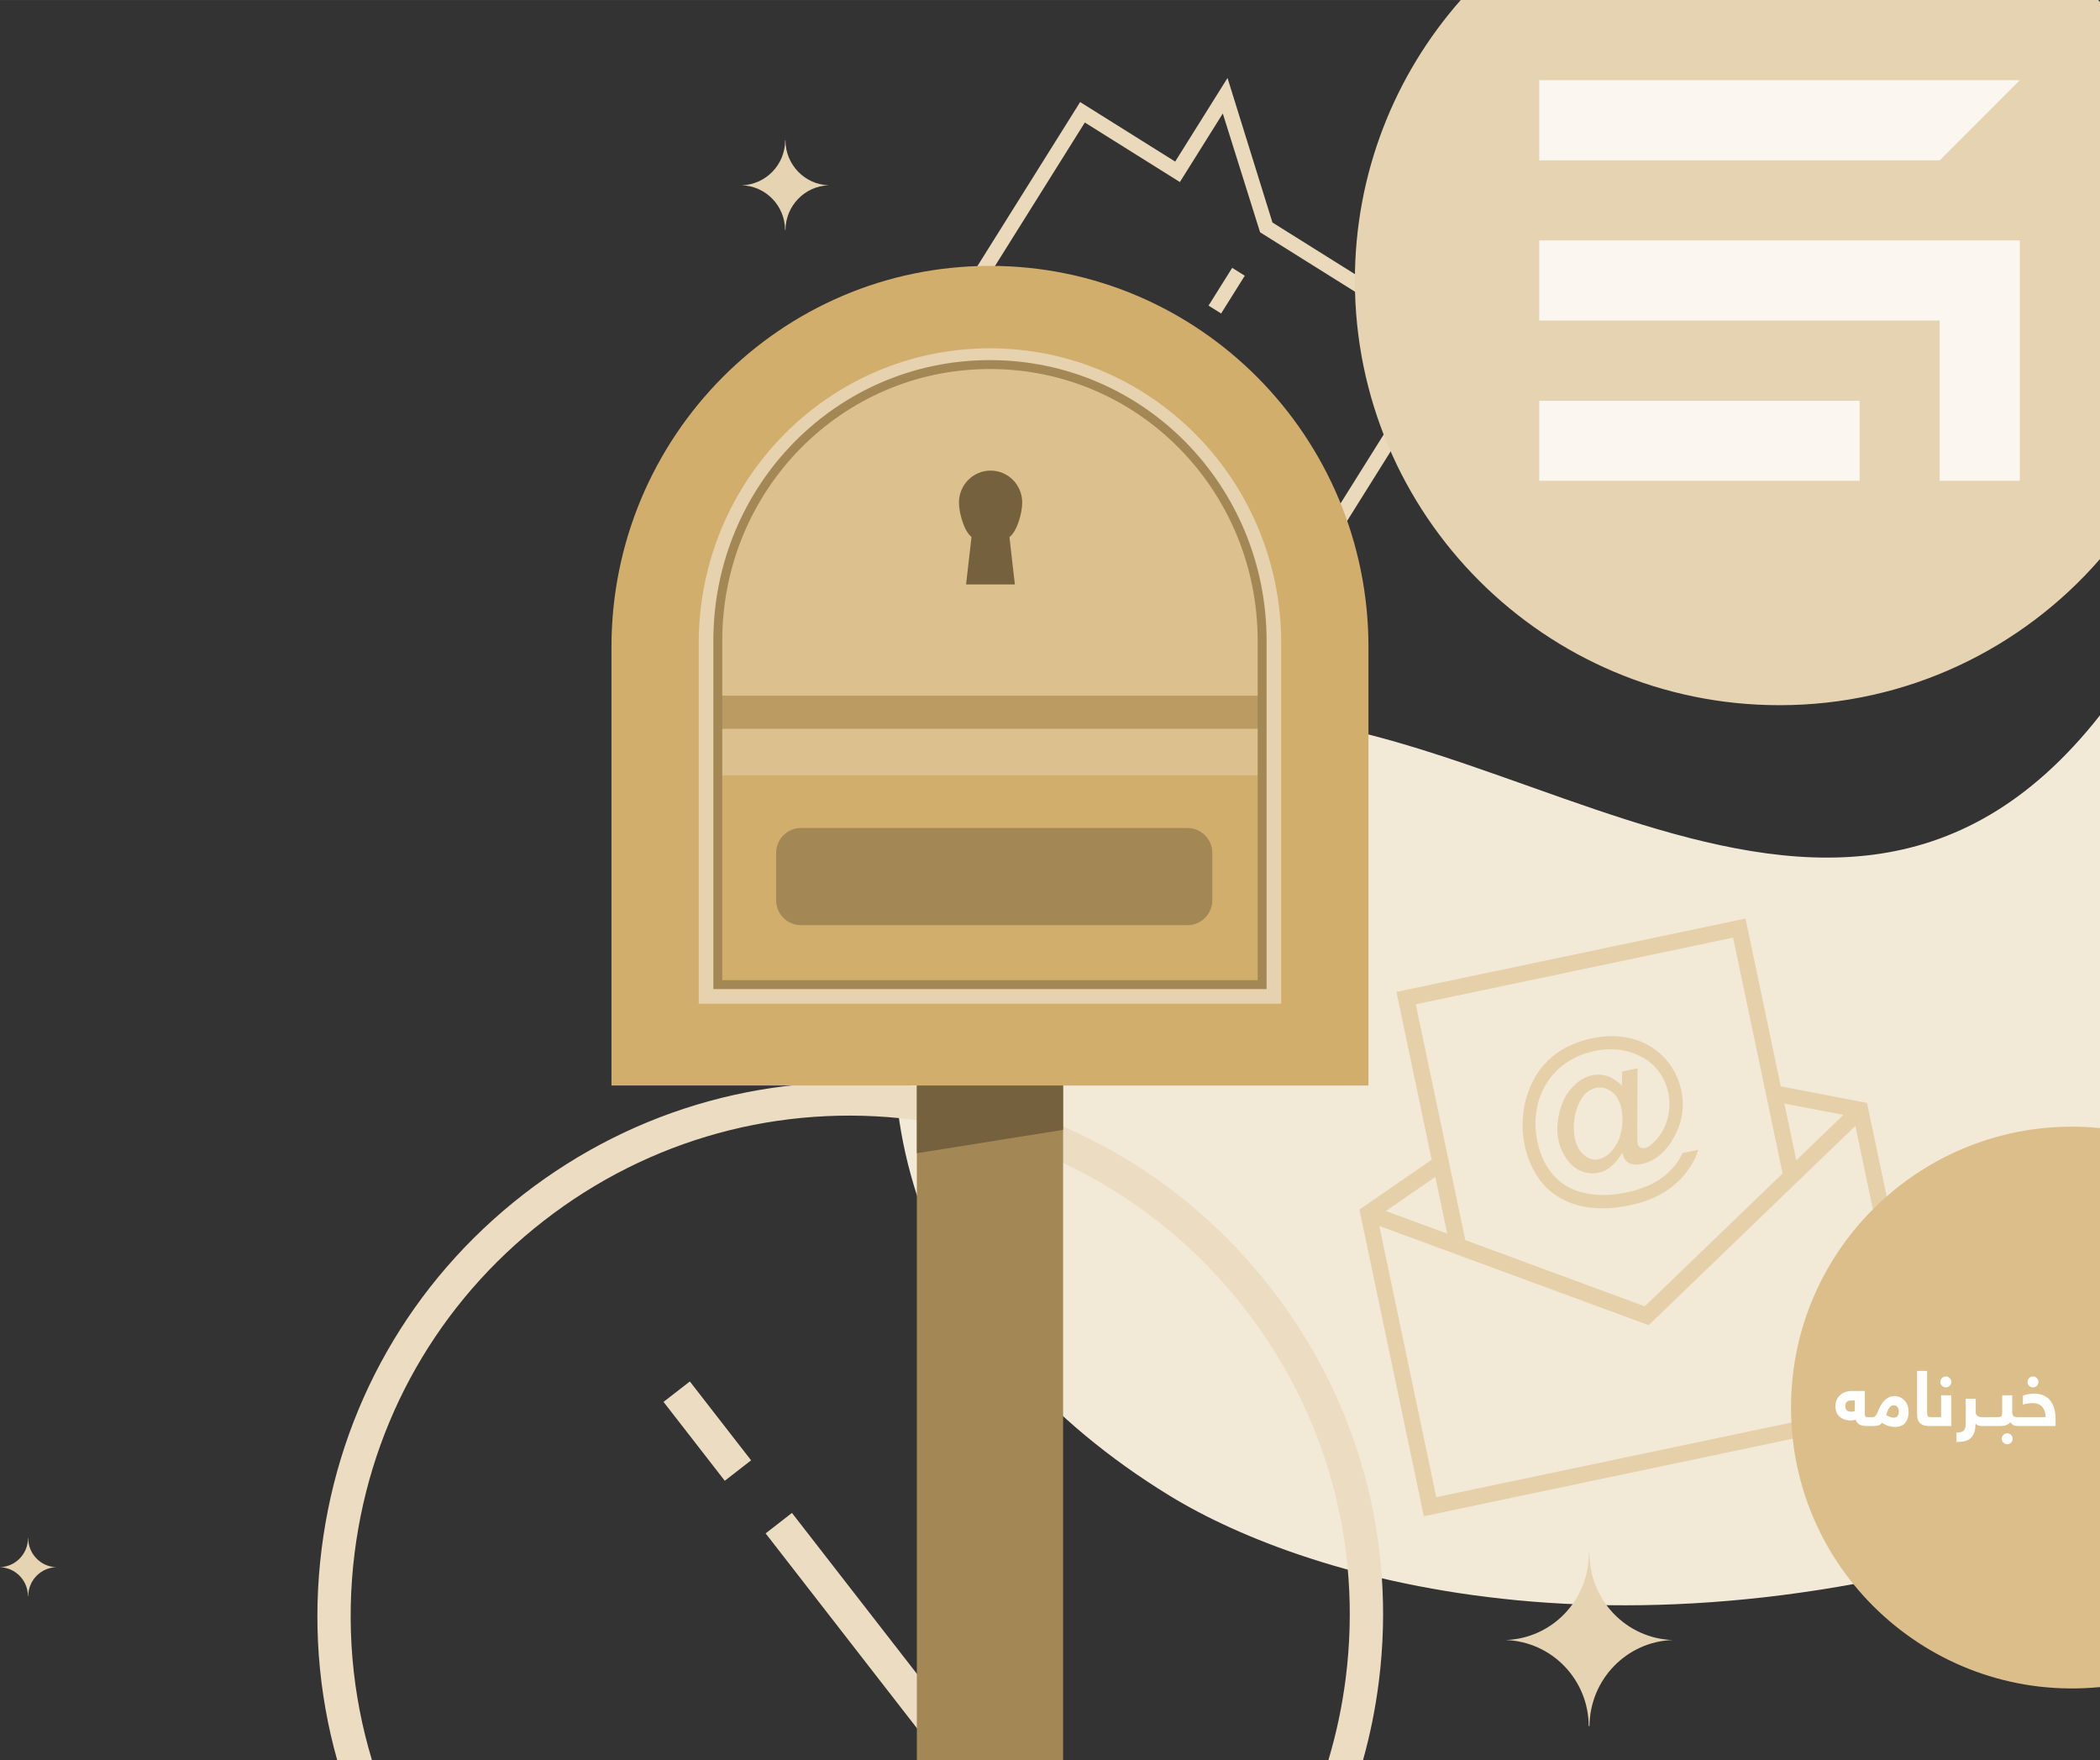<?xml version="1.0" encoding="UTF-8"?>
<!DOCTYPE svg PUBLIC "-//W3C//DTD SVG 1.1//EN" "http://www.w3.org/Graphics/SVG/1.1/DTD/svg11.dtd">
<!-- Creator: CorelDRAW X7 -->
<svg xmlns="http://www.w3.org/2000/svg" xml:space="preserve" width="11.748in" height="9.846in" version="1.1" style="shape-rendering:geometricPrecision; text-rendering:geometricPrecision; image-rendering:optimizeQuality; fill-rule:evenodd; clip-rule:evenodd"
viewBox="0 0 117477 98455"
 xmlns:xlink="http://www.w3.org/1999/xlink">
 <rect x="0" y="0" width="117477" height="98455" fill="#333333" stroke="none"/>
 <defs>
  <style type="text/css">
   <![CDATA[
    .fil4 {fill:#DBBE8A}
    .fil3 {fill:#E5D0AA}
    .fil0 {fill:#E5D3B2}
    .fil6 {fill:#EAD9BB}
    .fil2 {fill:#ECDDC2}
    .fil1 {fill:#F3E9D7}
    .fil13 {fill:#FBF7F0}
    .fil8 {fill:#75613D;fill-rule:nonzero}
    .fil7 {fill:#A38755;fill-rule:nonzero}
    .fil12 {fill:#BB9B61;fill-rule:nonzero}
    .fil9 {fill:#D2AE6D;fill-rule:nonzero}
    .fil11 {fill:#DCC08D;fill-rule:nonzero}
    .fil10 {fill:#E6D2AE;fill-rule:nonzero}
    .fil5 {fill:white;fill-rule:nonzero}
   ]]>
  </style>
 </defs>
 <g id="Layer_x0020_1">
  <g id="_2624129295648">
   <path class="fil0" d="M0 87660c865,28 1559,738 1563,1617l15 0c7,-879 700,-1589 1563,-1617 -867,-28 -1563,-746 -1563,-1630l-12 0c0,884 -696,1602 -1566,1630z"/>
   <path class="fil1" d="M117477 84841c-25448,9217 -44208,3621 -52047,-1180 -6844,-4192 -11467,-9625 -13641,-15383 -5179,-13719 2011,-24036 11936,-27379 16780,-5650 38006,19146 53752,-892l0 44834z"/>
   <path class="fil2" d="M76248 98455c400,-1428 697,-2895 886,-4394 995,-7898 -1146,-15712 -6027,-21996 -4884,-6290 -11924,-10296 -19824,-11289 -7900,-993 -15715,1148 -22001,6030 -6290,4885 -10296,11924 -11289,19824 -507,4028 -198,8033 872,11825l1945 0c-1125,-3704 -1468,-7638 -972,-11595 933,-7402 4694,-14004 10587,-18581 5894,-4577 13221,-6586 20621,-5656 7409,931 14010,4689 18589,10585 4577,5894 6582,13216 5650,20625 -198,1581 -526,3126 -975,4622l1938 0zm-39129 -20041l1472 -1143 3426 4411 -1472 1144 -3426 -4412zm5711 7355l1473 -1144 10741 13830 -2361 0 -9853 -12686z"/>
   <path class="fil3" d="M97647 51379l-19528 4103 1972 9387 -4043 2787 3604 17153 28395 -5967 -3604 -17153 -4824 -924 -1972 -9386 0 0zm-5510 7922l0 0c0,0 0,0 0,0zm-5558 35c-312,311 -570,645 -781,1050 -49,76 -92,184 -139,276 -145,326 -267,680 -355,1043 -163,789 -177,1580 -12,2366 27,126 69,249 95,374 166,557 404,1065 734,1537 319,426 741,797 1242,1069 371,201 763,349 1208,436 170,30 341,59 524,70 652,60 1333,16 2056,-136 786,-166 1439,-418 1946,-738 508,-320 936,-705 1256,-1134 333,-447 543,-853 643,-1235l-880 185c-197,469 -561,923 -1068,1325 -353,271 -783,492 -1289,664 -229,81 -493,153 -776,213 -786,165 -1536,191 -2255,47 -326,-63 -626,-164 -901,-303 -330,-161 -622,-379 -876,-654 -469,-509 -784,-1148 -952,-1950 -159,-755 -134,-1499 69,-2247 126,-421 295,-785 535,-1131 177,-250 373,-488 607,-702 472,-411 1017,-706 1636,-885 110,-24 233,-66 343,-89 676,-142 1319,-129 1929,38 385,116 730,274 1019,476 0,0 0,0 0,0 0,0 16,-4 16,-4 158,131 314,246 445,399 382,412 613,889 729,1439 0,0 0,0 3,16 96,456 79,919 -37,1387 -127,486 -353,895 -659,1238 -40,42 -81,83 -109,105 -190,188 -363,306 -504,336 -94,20 -195,8 -271,-41 -77,-50 -125,-122 -144,-216 -10,-48 -16,-309 -17,-785l13 -3138 7 -281 -252 53 -613 129 -14 791c-252,-259 -518,-433 -803,-537 -297,-86 -580,-108 -863,-49 -362,76 -729,285 -1066,635 -340,334 -587,796 -746,1371 -142,572 -175,1120 -66,1639 90,425 263,782 493,1095 249,326 522,531 841,644 304,117 603,136 902,73 252,-52 506,-171 740,-385 222,-194 415,-448 585,-730 56,185 117,320 184,404 89,113 203,187 358,221 158,49 338,44 574,-6 0,0 15,-3 31,-7 610,-144 1135,-534 1561,-1165 50,-76 84,-149 133,-225 509,-862 664,-1764 466,-2708 -139,-660 -425,-1240 -859,-1740 -44,-57 -86,-97 -146,-150 -481,-490 -1042,-816 -1686,-992 -594,-171 -1240,-199 -1911,-107 -110,23 -239,33 -364,60 -1038,218 -1869,639 -2509,1266l0 0zm2065 5295c-273,-205 -456,-528 -548,-968 -60,-283 -63,-611 -38,-961 41,-353 123,-666 246,-938 124,-272 260,-482 426,-631 153,-131 344,-237 548,-280 315,-66 609,4 882,209 269,190 452,513 544,953 70,330 76,673 36,1027 -57,356 -139,669 -285,913 -142,260 -298,457 -479,610 -181,153 -360,239 -533,276 -283,59 -542,-1 -799,-210l0 0zm8307 -12186l2772 13191 -7714 7432 -10037 -3702 -2772 -13192 17751 -3729zm-15991 16559l-3434 -1265 2767 -1911 667 3176 0 0zm-613 14740l-3188 -15173 15072 5551 11562 -11147 3188 15172 -26634 5597 0 0zm22776 -21384l-2635 2541 -668 -3176 3303 635 0 0z"/>
   <g>
    <path class="fil4" d="M117477 63098l0 31266c-9238,918 -17284,-6313 -17284,-15633 0,-9320 8046,-16551 17284,-15633z"/>
    <path class="fil5" d="M103226 78641c0,36 5,72 13,110 8,38 24,72 47,103 23,30 54,55 93,75 39,21 88,31 149,31 37,0 76,-1 114,-4 39,-3 79,-12 120,-25l0 -597 -215 0c-107,0 -187,28 -241,84 -53,56 -80,130 -80,223zm1204 1122c-69,0 -136,-5 -201,-15 -64,-9 -124,-27 -179,-53 -54,-26 -103,-62 -144,-107 -41,-45 -74,-103 -96,-175 -49,11 -99,20 -152,28 -52,8 -103,12 -155,12 -72,0 -156,-11 -251,-32 -95,-22 -185,-62 -270,-120 -84,-57 -156,-137 -215,-240 -59,-102 -89,-234 -89,-394 0,-159 28,-293 84,-402 56,-109 128,-198 216,-268 89,-69 186,-119 294,-149 107,-31 213,-46 317,-46l733 0 0 1293c0,66 9,111 27,135 17,24 57,36 121,36l103 0c23,0 44,2 64,7 21,5 39,15 55,30 17,16 29,39 38,71 7,31 12,75 12,130 0,98 -14,166 -41,203 -28,37 -70,56 -128,56l-143 0zm1792 -803c0,-44 -5,-87 -15,-129 -10,-44 -25,-82 -47,-115 -22,-32 -51,-60 -87,-82 -35,-22 -79,-32 -132,-32 -37,0 -77,9 -116,28 -41,19 -79,50 -116,93 -38,43 -73,98 -106,167 -33,69 -60,156 -83,259 72,44 140,79 205,107 64,28 134,41 208,41 93,0 164,-30 214,-92 50,-62 75,-144 75,-245zm-1425 306c35,0 78,-29 128,-86 51,-57 96,-140 136,-249 63,-165 132,-301 207,-410 75,-108 152,-194 232,-259 79,-65 159,-110 239,-136 80,-26 160,-39 238,-39 112,0 218,22 315,66 98,43 182,103 252,181 71,77 126,171 166,280 40,110 60,229 60,358 0,259 -63,464 -190,616 -126,152 -319,228 -578,228 -115,0 -231,-18 -347,-53 -117,-35 -240,-94 -369,-177 -74,83 -151,133 -229,150 -78,18 -163,27 -254,27l-230 0c-22,0 -44,-2 -64,-6 -21,-5 -39,-15 -55,-31 -16,-16 -28,-40 -37,-72 -8,-31 -12,-74 -12,-129 0,-99 14,-166 41,-204 27,-37 70,-55 127,-55l224 0zm3465 238c0,98 -13,166 -41,203 -27,37 -69,56 -127,56l-181 0c-99,0 -189,-11 -270,-32 -81,-23 -152,-59 -211,-108 -59,-50 -105,-117 -138,-200 -33,-84 -50,-187 -50,-311l0 -2431 562 0 0 2352c0,102 18,166 53,193 36,26 87,40 153,40l82 0c22,0 44,2 64,7 21,5 39,15 56,30 15,16 28,39 36,71 9,31 12,75 12,130zm285 -2205c0,-83 30,-155 90,-216 61,-61 133,-92 218,-92 82,0 154,30 215,90 60,61 90,133 90,218 0,82 -30,154 -90,215 -61,60 -133,90 -215,90 -83,0 -155,-30 -216,-90 -61,-61 -92,-133 -92,-215zm40 1967l0 -1221 566 0 0 1718 -1063 0c-23,0 -44,-2 -64,-6 -21,-5 -39,-15 -56,-31 -16,-16 -28,-40 -36,-72 -9,-31 -13,-74 -13,-129 0,-99 14,-166 41,-204 28,-37 70,-55 128,-55l497 0zm2256 497c-38,0 -90,-9 -156,-27 -67,-17 -124,-54 -173,-112 -3,195 -26,358 -68,490 -44,131 -108,238 -195,318 -86,81 -195,139 -327,173 -133,34 -292,53 -476,56l0 -527c118,-3 211,-16 281,-41 69,-25 121,-61 156,-110 34,-48 56,-111 66,-188 10,-76 15,-168 15,-274l0 -1286 557 0 0 734c0,112 33,190 102,232 68,43 141,65 218,65 22,0 44,2 64,7 21,5 39,15 55,30 16,16 28,39 37,71 8,31 12,75 12,130 0,98 -14,166 -41,203 -27,37 -70,56 -127,56zm-2 0c-23,0 -44,-2 -65,-6 -20,-5 -38,-15 -55,-31 -16,-16 -28,-40 -37,-72 -8,-31 -12,-74 -12,-129 0,-99 14,-166 41,-204 28,-37 70,-55 128,-55l638 0c23,0 44,2 65,7 20,5 38,15 54,30 17,16 29,39 38,71 8,31 12,75 12,130 0,98 -14,166 -41,203 -27,37 -70,56 -128,56l-638 0zm902 -497c98,0 167,-15 206,-45 38,-31 57,-99 57,-204l0 -972 561 0 0 924c0,106 21,182 60,228 40,46 130,69 269,69 23,0 44,2 64,7 20,5 38,15 54,30 15,16 28,39 37,71 9,31 14,75 14,130 0,98 -14,166 -41,203 -28,37 -70,56 -128,56 -82,0 -163,-14 -242,-41 -77,-27 -142,-87 -195,-178 -35,49 -76,88 -125,118 -48,29 -100,51 -154,67 -56,14 -113,23 -172,28 -59,4 -117,6 -174,6l-355 0c-22,0 -43,-2 -64,-6 -20,-5 -38,-15 -55,-31 -16,-16 -28,-40 -37,-72 -8,-31 -12,-74 -12,-129 0,-99 14,-166 41,-204 27,-37 70,-55 127,-55l264 0zm237 1209c0,-82 30,-154 90,-215 61,-60 133,-90 218,-90 82,0 153,30 214,90 60,61 91,133 91,215 0,83 -31,155 -91,216 -61,60 -132,90 -214,90 -84,0 -156,-30 -217,-90 -61,-61 -91,-133 -91,-216zm2459 -1209c-8,-116 -27,-222 -55,-317 -29,-97 -73,-180 -132,-249 -59,-68 -135,-122 -227,-161 -92,-38 -207,-57 -344,-57 -47,0 -120,6 -218,18 -100,13 -200,34 -301,64l0 -502c66,-23 156,-47 270,-73 113,-26 231,-39 351,-39 226,0 415,39 569,116 154,77 278,181 373,311 95,130 163,280 205,451 41,171 62,349 62,534l0 401 -2098 0c-22,0 -44,-2 -64,-6 -21,-5 -39,-15 -55,-31 -16,-16 -28,-40 -37,-72 -9,-31 -12,-74 -12,-129 0,-99 13,-166 41,-204 27,-37 70,-55 127,-55l1545 0zm-1019 -1967c0,-83 30,-155 91,-216 60,-61 133,-92 217,-92 83,0 155,30 215,90 61,61 91,133 91,218 0,82 -30,154 -91,215 -60,60 -132,90 -215,90 -83,0 -155,-30 -216,-90 -61,-61 -92,-133 -92,-215z"/>
   </g>
   <path class="fil6" d="M68930 14981l-1323 2112 704 441 1323 -2112 -704 -441zm-525 -8633l2086 6644 10055 6297 -8438 13474 -19859 -12437 8438 -13474 5317 3330 2401 -3834zm-2664 2689l-5317 -3330 -9328 14894 21267 13319 9328 -14894 -10508 -6581 -2514 -8084 -2928 4676zm1681 9917l-704 -441 -3557 5680 704 441 3557 -5680z"/>
   <g>
    <polygon class="fil7" points="59471,98455 51290,98455 51290,46643 59471,46643 "/>
    <polygon class="fil8" points="59471,63196 51290,64504 51290,46097 59471,46097 "/>
    <path class="fil9" d="M76554 60716l0 -24517c0,-11779 -9478,-21328 -21169,-21328l-9 0c-11692,0 -21170,9549 -21170,21328l0 24517 42348 0z"/>
    <g>
     <path class="fil10" d="M39089 35973c0,-4550 1818,-8676 4767,-11663 2944,-2982 7011,-4828 11520,-4828 4512,0 8582,1846 11526,4827 2951,2987 4770,7114 4770,11664l0 20167 -32583 0 0 -20167zm996 0l0 19170 30590 0 0 -19170c0,-4280 -1709,-8161 -4481,-10967 -2762,-2796 -6581,-4527 -10818,-4527 -4233,0 -8050,1732 -10811,4528 -2771,2806 -4480,6686 -4480,10966z"/>
     <path class="fil11" d="M40155 55072l0 -19231c0,-8519 6759,-15450 15220,-15450 8467,0 15231,6931 15231,15450l0 19231 -30451 0z"/>
     <path class="fil8" d="M57184 28104c0,-984 -792,-1782 -1769,-1782 -976,0 -1769,798 -1769,1782 0,580 276,1602 702,1927l-305 2659 2730 0 -303 -2649c432,-325 714,-1351 714,-1937z"/>
     <polygon class="fil12" points="40240,40763 70491,40763 70491,38913 40240,38913 "/>
     <polygon class="fil9" points="70606,55082 40241,55082 40241,43370 70606,43370 "/>
     <path class="fil7" d="M66432 51749l-21625 0c-763,0 -1387,-625 -1387,-1388l0 -2660c0,-763 624,-1387 1387,-1387l21625 0c763,0 1387,624 1387,1387l0 2660c0,763 -624,1388 -1387,1388z"/>
     <path class="fil7" d="M39906 35841c0,-4335 1724,-8267 4526,-11111 2792,-2834 6653,-4588 10943,-4588 4294,0 8157,1754 10951,4588 2804,2844 4529,6776 4529,11111l0 19482 -30949 0 0 -19482zm498 0l0 18983 29952 0 0 -18983c0,-4201 -1670,-8009 -4385,-10763 -2702,-2741 -6440,-4438 -10596,-4438 -4152,0 -7888,1697 -10589,4438 -2712,2754 -4382,6562 -4382,10763z"/>
    </g>
   </g>
   <path class="fil0" d="M41501 10363c1338,43 2410,1141 2417,2501l22 0c11,-1360 1084,-2458 2418,-2501 -1342,-44 -2418,-1153 -2418,-2519l-18 0c0,1366 -1076,2475 -2421,2519z"/>
   <path class="fil0" d="M84222 91734c2576,84 4640,2197 4654,4815l42 0c21,-2618 2086,-4731 4654,-4815 -2582,-84 -4654,-2219 -4654,-4850l-35 0c0,2631 -2071,4766 -4661,4850z"/>
   <g>
    <path class="fil0" d="M99546 39444c7158,0 13576,-3166 17931,-8175l0 -31155c-33,-38 -67,-76 -100,-114l-35662 0c-3685,4185 -5921,9677 -5921,15692 0,13118 10634,23752 23752,23752z"/>
    <path class="fil13" d="M86106 8969l22402 0 4484 -4485 -26886 0 0 4485zm17924 13446l-17924 0 0 4478 17924 0 0 -4478zm8962 -8969l-26886 0 0 4485 22402 0 0 8962 4484 0 0 -13447z"/>
   </g>
  </g>
 </g>
</svg>
